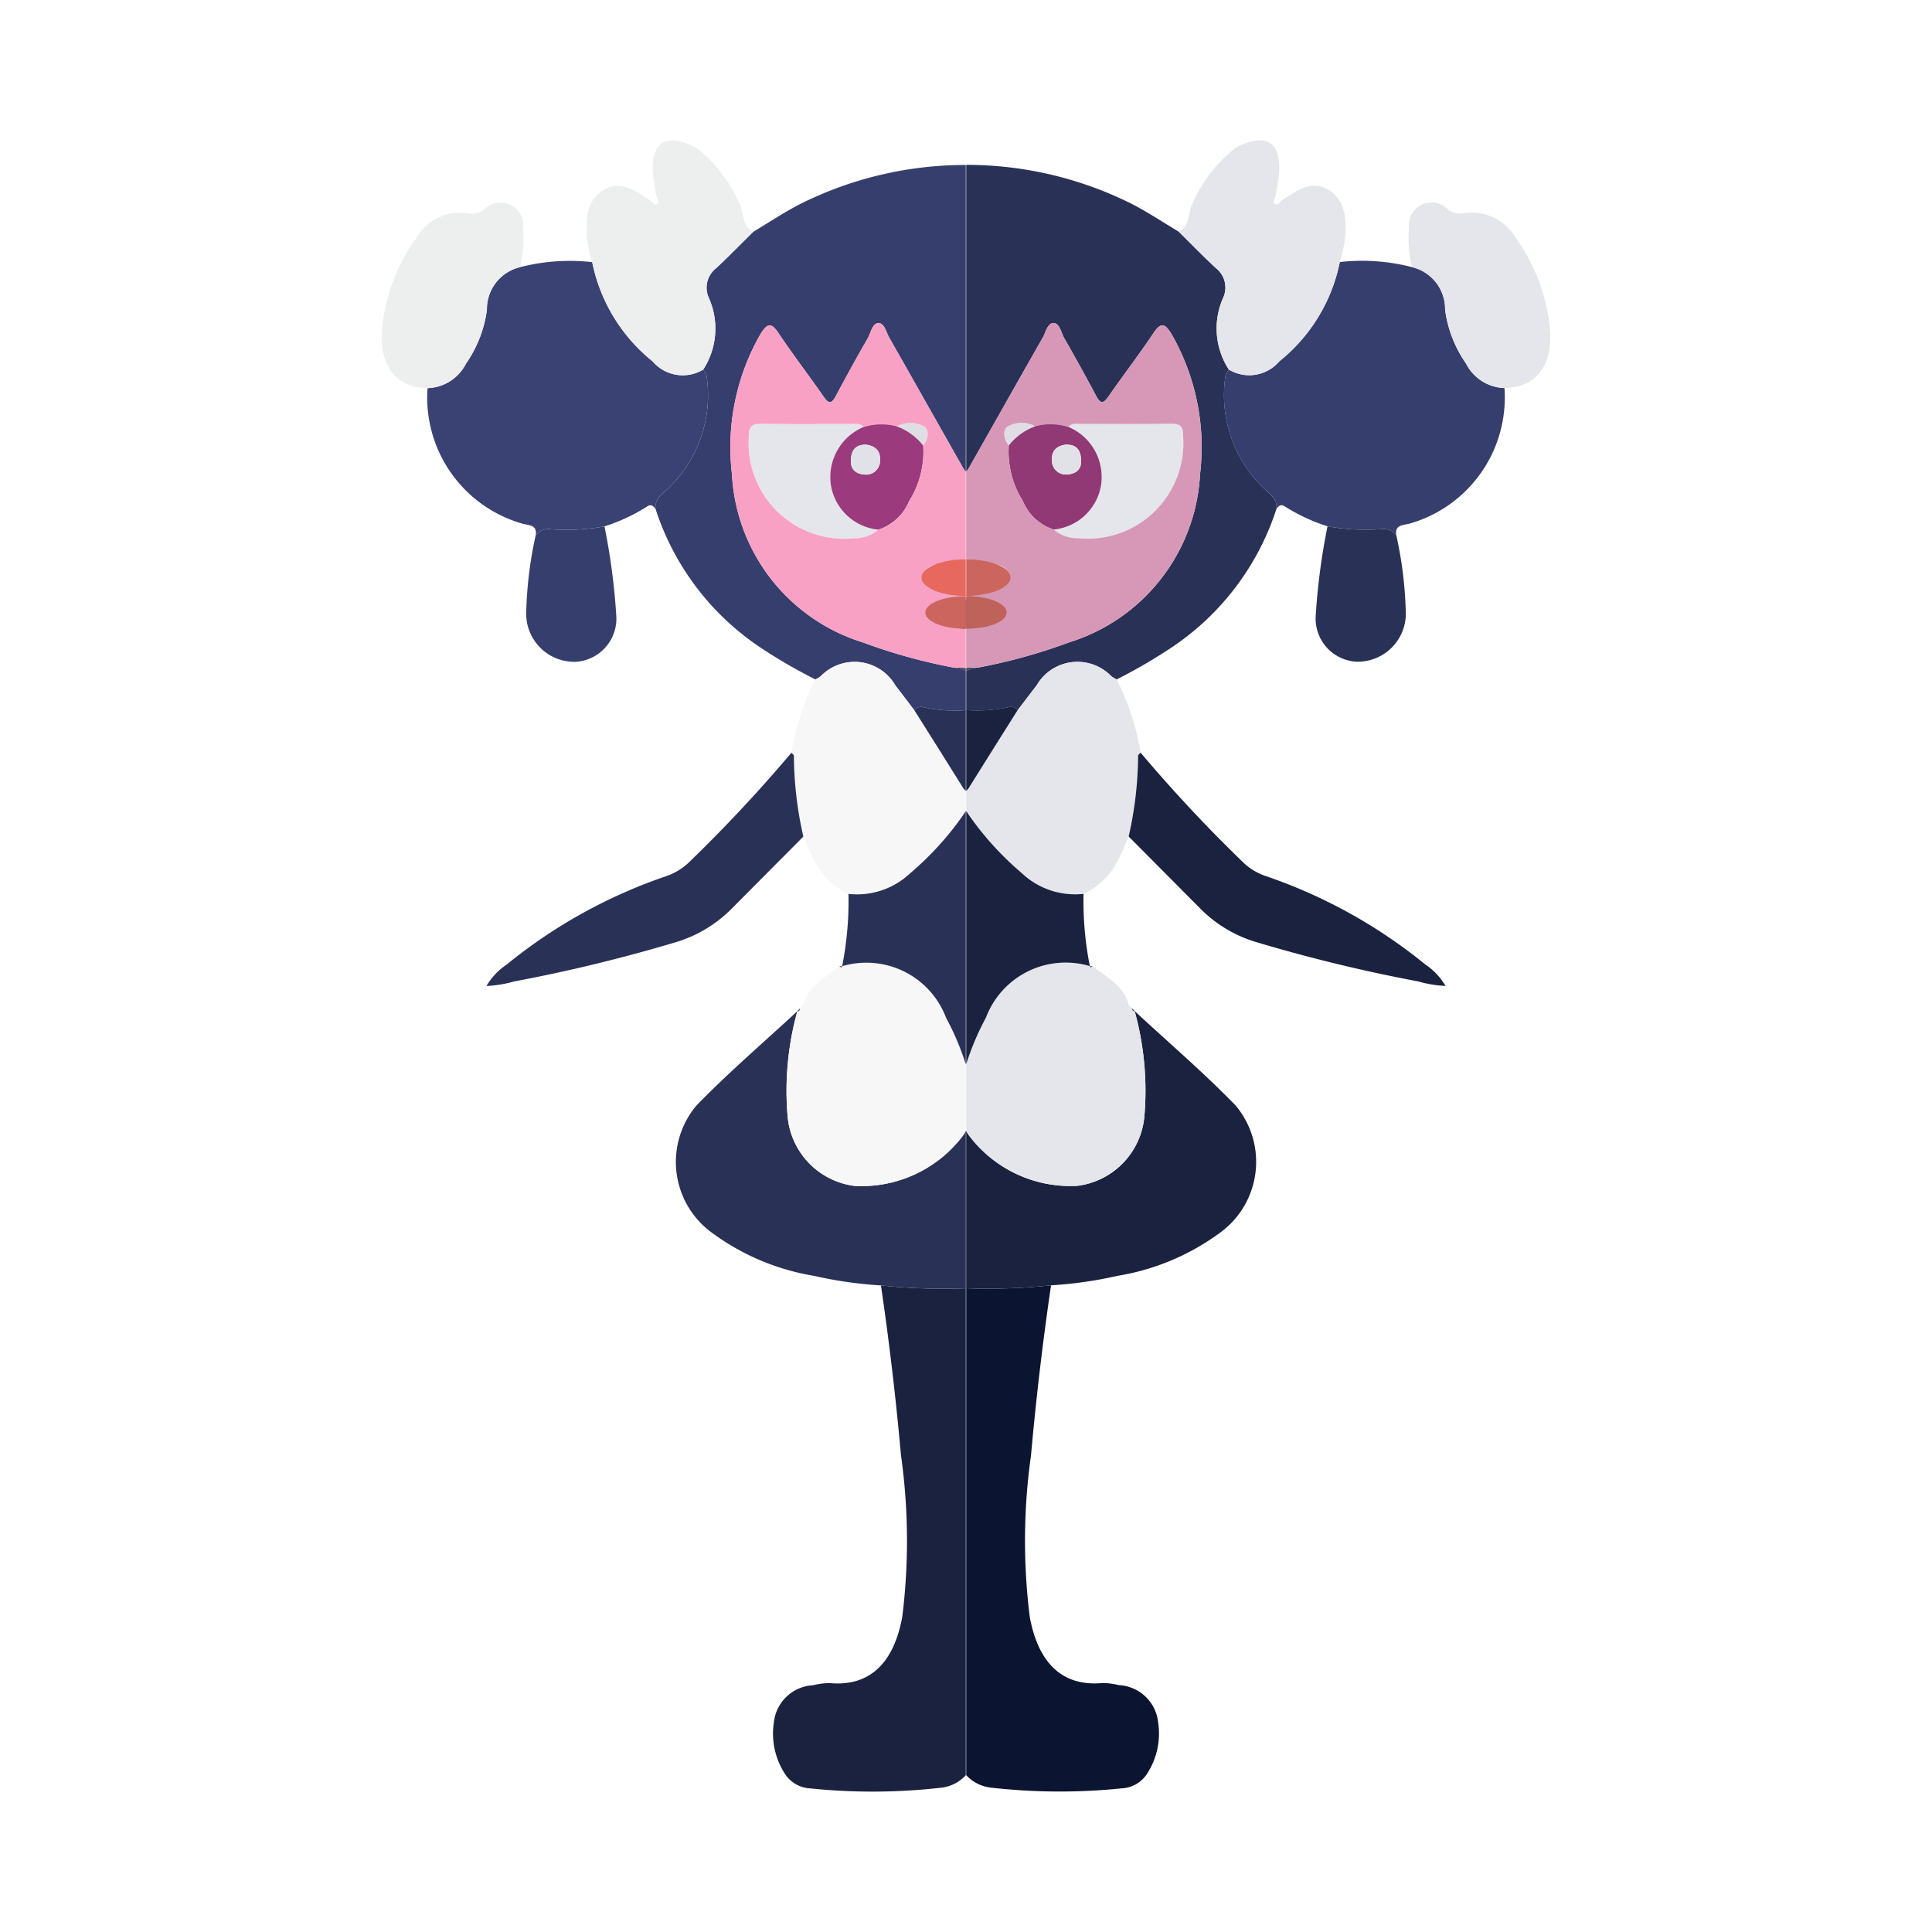 <svg xmlns="http://www.w3.org/2000/svg" width="100%" height="100%" viewBox="-2.72 -2.72 37.44 37.44"><path fill="#2a3156" d="M21.784 6.755a2.5 2.5 0 01-.756-2.191c.003-.042.042-.082.065-.123a1.46 1.46 0 01-.102-1.407.476.476 0 00-.145-.555c-.247-.229-.482-.471-.722-.708-.3-.179-.59-.373-.9-.534a7.156 7.156 0 00-3.22-.762V6.42a.385.385 0 00.061-.087c.474-.836.946-1.674 1.422-2.509.06-.105.092-.287.213-.283.115.004.144.187.204.293q.319.556.62 1.122c.083.157.14.147.236.009.288-.415.597-.815.877-1.236.147-.221.227-.164.341.017a4.404 4.404 0 01.558 2.718 3.61 3.61 0 01-2.54 3.265 10.8 10.8 0 01-1.76.488.625.625 0 00-.232.063v.761a2.915 2.915 0 00.816-.055.16.16 0 01.18.06c.122-.16.244-.322.368-.482a.913.913 0 011.45-.177.842.842 0 00.1.06 10.153 10.153 0 001.077-.627 5.122 5.122 0 002.023-2.684c.015-.184-.122-.278-.234-.38z"/><path fill="#363e6d" d="M25.69 4.325a2.373 2.373 0 01-.406-1.044.834.834 0 00-.644-.825 3.867 3.867 0 00-1.396-.098 3.3 3.3 0 01-1.171 1.923.766.766 0 01-.98.16c-.023.041-.062.08-.066.123a2.5 2.5 0 00.756 2.191c.113.102.25.196.234.38.047-.054.092-.092.168-.037a3.54 3.54 0 00.821.381 4.185 4.185 0 001.03.056.312.312 0 01.303.118c-.036-.212.147-.194.257-.226A2.542 2.542 0 0026.435 4.8a.865.865 0 01-.745-.475z"/><path fill="#0b1531" d="M19.02 31.936a.618.618 0 00.487-.28 1.431 1.431 0 00.216-1.001.806.806 0 00-.76-.719 1.374 1.374 0 00-.317-.041c-.818.077-1.254-.436-1.41-1.278a11.879 11.879 0 01.024-3.136 58.71 58.71 0 01.388-3.293 11.524 11.524 0 01-1.644.057v9.436a.77.77 0 00.486.242 11.78 11.78 0 002.53.013z"/><path fill="#1b2240" d="M17.648 22.188a7.953 7.953 0 001.29-.184 4.596 4.596 0 002.03-.869 1.698 1.698 0 00.256-2.433c-.621-.64-1.302-1.221-1.956-1.829a5.772 5.772 0 01.186 2.07 1.49 1.49 0 01-1.295 1.317 2.459 2.459 0 01-2.101-.976.473.473 0 01-.055-.096v3.057a11.524 11.524 0 001.645-.057z"/><path fill="#e5e6eb" d="M18.16 20.26a1.49 1.49 0 001.294-1.318 5.772 5.772 0 00-.186-2.069l.007.004c-.045.006-.056-.024-.06-.06l-.003-.002-.056-.055c-.094-.383-.434-.538-.7-.761l-.043.037-.016-.035a1.651 1.651 0 00-2.01 1 5.191 5.191 0 00-.383.903v1.284a.473.473 0 00.054.096 2.459 2.459 0 002.101.976z"/><path fill="#e5e6eb" d="M18.395 15.997l.002.004.003.001-.005-.005zM17.081 14.2a1.502 1.502 0 001.197.401 1.389 1.389 0 00.676-.669c.075-.143.133-.294.198-.442a7.2 7.2 0 00.183-1.566c0-.019.032-.039.05-.058a4.89 4.89 0 00-.467-1.42.842.842 0 01-.1-.06.913.913 0 00-1.45.177c-.124.16-.246.321-.369.482l-.948 1.51a.332.332 0 01-.047.05v.391l.047.071a5.92 5.92 0 001.03 1.133zM23.034.966c-.33-.209-.608.004-.88.173l-.024.016c-.048.03-.086.113-.14.083-.06-.033-.003-.101.006-.155a3.647 3.647 0 00.074-.485c.018-.555-.24-.726-.746-.503a.553.553 0 00-.149.088 2.82 2.82 0 00-.805 1.086c-.064.17-.044.396-.246.502.24.237.475.48.722.708a.476.476 0 01.145.555 1.46 1.46 0 00.102 1.407.766.766 0 00.98-.16 3.3 3.3 0 001.171-1.923 2.812 2.812 0 00.105-.48c.016-.34.019-.701-.315-.912z"/><path fill="#1b2240" d="M24.9 15.97a9.982 9.982 0 00-3.084-1.71 1.194 1.194 0 01-.422-.246 28.713 28.713 0 01-2.01-2.148c-.017.02-.05.039-.049.058a7.2 7.2 0 01-.183 1.566l1.397 1.406a2.55 2.55 0 001.086.644 30.724 30.724 0 003.125.758 2.263 2.263 0 00.533.088 1.28 1.28 0 00-.393-.416z"/><path fill="#e5e6eb" d="M25.641 1.414a.39.39 0 01-.314-.088.442.442 0 00-.743.379 2.414 2.414 0 00.056.75.834.834 0 01.644.826 2.373 2.373 0 00.406 1.044.865.865 0 00.745.475c.717-.016.933-.568.88-1.149a3.561 3.561 0 00-.657-1.752.984.984 0 00-1.017-.485z"/><path fill="#1b2240" d="M18.4 16.002a6.437 6.437 0 01-.122-1.4 1.502 1.502 0 01-1.197-.402 5.92 5.92 0 01-1.03-1.133c-.016-.023-.031-.048-.047-.07v4.907a5.19 5.19 0 01.382-.902 1.651 1.651 0 012.014-1z"/><path fill="#2a3156" d="M24.036 7.535a4.185 4.185 0 01-1.03-.056 12.602 12.602 0 00-.228 1.721.837.837 0 00.792.903.932.932 0 00.953-.927 7.682 7.682 0 00-.184-1.523.312.312 0 00-.303-.118z"/><path fill="#535364" d="M19.275 16.877c-.045.006-.056-.024-.06-.06z"/><path fill="#747481" d="M18.413 16.036l.043-.037-.061-.002z"/><path fill="#c5c6cc" d="M19.212 16.815l-.056-.055z"/><path fill="#41415a" d="M16.004 10.224v.055a.625.625 0 01.232-.063 2.04 2.04 0 00-.232.008z"/><path fill="#1b2240" d="M17 11.045a.16.16 0 00-.18-.06 2.915 2.915 0 01-.816.055v1.566a.332.332 0 00.047-.051q.472-.756.948-1.51z"/><path fill="#e5e6eb" d="M19.972 5.492c-.59.008-1.182.002-1.773.003-.075 0-.157-.017-.213.059a1.052 1.052 0 01.632 1.123 1.031 1.031 0 01-.92.865.718.718 0 00.48.168 1.852 1.852 0 002.03-1.986c.007-.18-.062-.234-.236-.232z"/><path fill="#903975" d="M17.986 5.554a1.003 1.003 0 00-1.157.357 1.797 1.797 0 00.272 1.077.976.976 0 00.597.554 1.031 1.031 0 00.92-.865 1.052 1.052 0 00-.632-1.123zm-.02.92a.269.269 0 01-.3-.285c-.01-.19.112-.275.277-.293.213 0 .279.12.288.3.01.19-.11.267-.265.279z"/><path fill="#a73063" d="M16.004 9.4v.063a.412.412 0 00.247-.052c-.08-.01-.169-.003-.247-.011z"/><path fill="#9d305f" d="M16.738 9.15c.027-.21-.224-.218-.38-.277h-.175l-.12.006c-.029-.003-.037.011-.06.013V9.4c.08.008.168.002.248.011.201-.02.456-.026.487-.261z"/><path fill="#e0dee5" d="M16.799 5.55c-.085.062-.075.246.03.361a1.208 1.208 0 01.51-.37.554.554 0 00-.54.008z"/><path fill="#e1e2e8" d="M17.943 5.896c-.165.018-.287.103-.277.293a.269.269 0 00.3.286c.154-.012.275-.088.265-.28-.009-.18-.075-.298-.288-.299z"/><path fill="#d798b7" d="M19.978 3.745c-.114-.18-.194-.238-.341-.017-.28.42-.589.821-.877 1.236-.097.138-.153.148-.236-.009q-.3-.566-.62-1.122c-.06-.106-.089-.289-.205-.293-.12-.004-.152.178-.212.283-.476.835-.948 1.673-1.422 2.51a.385.385 0 01-.062.086v1.699l.036.002a.61.61 0 01.148.013 1.495 1.495 0 01.433.094.34.34 0 01.172.105.197.197 0 01.071.14.19.19 0 01-.057.118c-.004.006-.005.014-.01.02l-.011.008a.336.336 0 01-.137.083 1.155 1.155 0 01-.287.093l-.003.08c.155.058.407.066.38.276-.03.235-.286.241-.487.261a.412.412 0 01-.248.052v.761a2.04 2.04 0 01.232-.008 10.8 10.8 0 001.761-.488 3.61 3.61 0 002.54-3.265 4.404 4.404 0 00-.558-2.718zm-1.8 3.965a.719.719 0 01-.48-.168.976.976 0 01-.597-.554 1.797 1.797 0 01-.272-1.077c-.105-.115-.115-.299-.03-.362a.554.554 0 01.54-.009 1.216 1.216 0 01.647.014c.056-.076.138-.058.213-.059.591 0 1.182.005 1.773-.003.174-.003.242.052.235.232a1.852 1.852 0 01-2.029 1.986zm-1.381.9l-.012.008z"/><path fill="#d798b7" d="M16.039 8.12l-.035-.002v.002h.035zm.323.652l-.001.022a1.155 1.155 0 00.288-.093 2.576 2.576 0 01-.287.07zm-.029-.598a1.562 1.562 0 01.287.053 1.495 1.495 0 00-.433-.094.32.32 0 01.117.042.197.197 0 01.029-.001zm.473.416a.19.19 0 00.057-.117.197.197 0 00-.07-.14.216.216 0 01.05.125.209.209 0 01-.037.132zm-.802.302c.022-.002.03-.016.059-.013l.12-.005h.175l.003-.08a1.902 1.902 0 01-.357.034z"/><path fill="#d798b7" d="M16.182 8.765c-.066-.002-.134-.009-.178.056v.007a1.902 1.902 0 00.357-.034v-.022z"/><path fill="#be625a" d="M16.018 8.834l-.014.002v.627h.014c.425 0 .77-.14.77-.314s-.345-.315-.77-.315z"/><path fill="#cb655e" d="M16.004 8.118v.71c.474 0 .86-.16.86-.355s-.386-.355-.86-.355z"/><path fill="#363e6d" d="M10.216 6.757a2.5 2.5 0 00.757-2.192c-.004-.042-.043-.081-.066-.122a1.46 1.46 0 00.102-1.407.476.476 0 01.145-.555c.247-.23.482-.472.722-.708.3-.18.59-.373.9-.534a7.157 7.157 0 013.22-.762v5.944a.385.385 0 01-.061-.087c-.474-.836-.946-1.674-1.422-2.51-.06-.104-.092-.286-.213-.282-.115.004-.144.187-.204.293q-.319.556-.62 1.122c-.083.157-.14.147-.236.009-.288-.415-.597-.816-.877-1.236-.147-.222-.227-.164-.341.017a4.404 4.404 0 00-.558 2.717 3.61 3.61 0 002.54 3.266 10.8 10.8 0 001.76.488.625.625 0 01.232.062v.762a2.915 2.915 0 01-.816-.055.16.16 0 00-.18.06c-.122-.161-.244-.323-.368-.483a.913.913 0 00-1.45-.177.842.842 0 01-.1.06 10.153 10.153 0 01-1.077-.626 5.122 5.122 0 01-2.023-2.684c-.015-.184.122-.278.234-.38z"/><path fill="#3a4274" d="M6.31 4.327a2.373 2.373 0 00.406-1.044.834.834 0 01.644-.826 3.867 3.867 0 011.396-.097 3.3 3.3 0 001.171 1.922.766.766 0 00.98.16c.023.042.062.081.066.123a2.5 2.5 0 01-.757 2.192c-.112.102-.249.196-.234.38-.046-.054-.091-.093-.167-.038a3.54 3.54 0 01-.821.382 4.185 4.185 0 01-1.03.056.312.312 0 00-.303.117c.036-.211-.147-.193-.257-.226a2.542 2.542 0 01-1.839-2.626.865.865 0 00.745-.475z"/><path fill="#1b2240" d="M12.98 31.937a.618.618 0 01-.487-.279 1.431 1.431 0 01-.216-1.002.806.806 0 01.76-.718 1.374 1.374 0 01.317-.042c.818.077 1.254-.435 1.41-1.278a11.879 11.879 0 00-.024-3.136 58.71 58.71 0 00-.388-3.292 11.522 11.522 0 001.644.056v9.437a.77.77 0 01-.486.242 11.78 11.78 0 01-2.53.012z"/><path fill="#2a3156" d="M14.352 22.19a7.953 7.953 0 01-1.29-.184 4.596 4.596 0 01-2.03-.87 1.698 1.698 0 01-.256-2.432c.621-.64 1.302-1.222 1.956-1.829a5.772 5.772 0 00-.186 2.069 1.49 1.49 0 001.295 1.317 2.459 2.459 0 002.101-.975.473.473 0 00.055-.096v3.056a11.522 11.522 0 01-1.645-.056z"/><path fill="#f7f7f7" d="M13.84 20.262a1.49 1.49 0 01-1.294-1.318 5.772 5.772 0 01.186-2.069l-.007.003c.045.006.056-.023.06-.059l.003-.003.056-.055c.094-.382.434-.537.7-.76l.043.037.016-.035a1.651 1.651 0 012.01 1 5.191 5.191 0 01.383.902v1.285a.473.473 0 01-.054.096 2.459 2.459 0 01-2.101.976z"/><path fill="#e5e6eb" d="M13.605 15.998l-.002.005H13.6l.005-.005z"/><path fill="#f7f7f7" d="M14.919 14.202a1.502 1.502 0 01-1.197.4 1.389 1.389 0 01-.676-.668c-.075-.143-.133-.294-.198-.442a7.2 7.2 0 01-.183-1.567c0-.018-.032-.038-.05-.057a4.89 4.89 0 01.467-1.421.842.842 0 00.1-.06.913.913 0 011.45.177c.124.16.246.322.369.483l.948 1.51a.332.332 0 00.047.05v.39c-.016.024-.031.05-.047.072a5.92 5.92 0 01-1.03 1.133z"/><path fill="#edeeee" d="M8.966.968c.33-.21.608.003.88.172l.024.017c.048.03.086.113.14.083.06-.033.003-.101-.006-.155A3.647 3.647 0 019.93.6c-.018-.555.24-.726.746-.504a.553.553 0 01.149.089 2.82 2.82 0 01.805 1.086c.064.17.044.395.246.502-.24.236-.475.479-.722.708a.476.476 0 00-.145.555 1.46 1.46 0 01-.102 1.407.766.766 0 01-.98-.16 3.3 3.3 0 01-1.17-1.923 2.812 2.812 0 01-.105-.48c-.016-.341-.019-.701.315-.912z"/><path fill="#2a3156" d="M7.1 15.971a9.982 9.982 0 013.084-1.71 1.194 1.194 0 00.422-.246 28.713 28.713 0 002.01-2.147c.017.019.05.039.049.057a7.2 7.2 0 00.183 1.567l-1.397 1.405a2.55 2.55 0 01-1.086.645 30.724 30.724 0 01-3.125.758 2.263 2.263 0 01-.533.087 1.28 1.28 0 01.393-.416z"/><path fill="#edeeee" d="M6.359 1.416a.39.39 0 00.314-.088.442.442 0 01.743.379 2.414 2.414 0 01-.056.75.834.834 0 00-.644.826 2.373 2.373 0 01-.406 1.044.865.865 0 01-.745.475c-.717-.016-.933-.568-.88-1.15a3.561 3.561 0 01.657-1.751.984.984 0 011.017-.485z"/><path fill="#2a3156" d="M13.6 16.003a6.437 6.437 0 00.122-1.4 1.502 1.502 0 001.197-.401 5.92 5.92 0 001.03-1.133l.047-.071v4.908a5.19 5.19 0 00-.382-.902 1.651 1.651 0 00-2.014-1z"/><path fill="#363e6d" d="M7.964 7.537a4.185 4.185 0 001.03-.056 12.602 12.602 0 01.228 1.72.837.837 0 01-.792.904.932.932 0 01-.953-.927 7.682 7.682 0 01.184-1.524.312.312 0 01.303-.117z"/><path fill="#535364" d="M12.725 16.878c.045.006.056-.023.06-.059z"/><path fill="#747481" d="M13.587 16.038L13.544 16l.061-.002z"/><path fill="#c5c6cc" d="M12.788 16.816l.056-.055z"/><path fill="#41415a" d="M15.996 10.226v.054a.625.625 0 00-.232-.062 2.04 2.04 0 01.232.008z"/><path fill="#2a3156" d="M15 11.047a.16.16 0 01.18-.06 2.915 2.915 0 00.816.055v1.565a.332.332 0 01-.047-.05q-.472-.757-.948-1.51z"/><path fill="#e5e6eb" d="M12.028 5.494c.59.007 1.182.002 1.773.003.075 0 .157-.017.213.058a1.052 1.052 0 00-.632 1.124 1.031 1.031 0 00.92.865.718.718 0 01-.48.168 1.852 1.852 0 01-2.03-1.986c-.007-.18.062-.235.236-.232z"/><path fill="#9b3a7d" d="M13.382 6.679a1.031 1.031 0 00.92.865.976.976 0 00.597-.555 1.797 1.797 0 00.272-1.076 1.003 1.003 0 00-1.157-.358 1.052 1.052 0 00-.632 1.124zm.387-.482c.009-.18.075-.299.288-.3.165.019.287.103.277.293a.269.269 0 01-.3.286c-.154-.01-.275-.088-.265-.279z"/><path fill="#a73063" d="M15.996 9.401v.064a.412.412 0 01-.247-.052c.08-.01.169-.003.247-.012z"/><path fill="#9d305f" d="M15.262 9.152c-.027-.21.224-.218.38-.277h.175l.12.005c.029-.003.037.012.06.014V9.4c-.08.009-.168.003-.248.012-.201-.02-.456-.027-.487-.261z"/><path fill="#e0dee5" d="M15.201 5.55c.085.064.075.248-.03.363a1.208 1.208 0 00-.51-.371.554.554 0 01.54.009z"/><path fill="#e1e2e8" d="M14.057 5.898c.165.018.287.103.277.292a.269.269 0 01-.3.286c-.154-.01-.275-.088-.265-.279.009-.18.075-.299.288-.3z"/><path fill="#f8a1c4" d="M11.464 6.464a3.61 3.61 0 002.54 3.266 10.8 10.8 0 001.76.488 2.04 2.04 0 01.232.008v-.761a.412.412 0 01-.247-.052c-.202-.02-.456-.027-.487-.261-.028-.21.224-.218.38-.277l-.003-.08a1.155 1.155 0 01-.288-.092.336.336 0 01-.136-.084l-.012-.008c-.004-.006-.005-.014-.01-.02a.19.19 0 01-.056-.117.197.197 0 01.07-.14.34.34 0 01.173-.106 1.495 1.495 0 01.433-.094.61.61 0 01.148-.012c.012 0 .023-.003.035-.003V6.421a.385.385 0 01-.061-.087c-.474-.836-.946-1.674-1.422-2.51-.06-.104-.092-.286-.213-.282-.116.004-.144.187-.204.293q-.319.556-.62 1.122c-.083.157-.14.147-.236.009-.288-.415-.597-.816-.877-1.236-.147-.222-.227-.164-.342.017a4.404 4.404 0 00-.557 2.717zm.328-.739c-.007-.18.062-.234.236-.231.59.007 1.182.002 1.773.003.075 0 .157-.017.213.058a1.216 1.216 0 01.647-.013.554.554 0 01.54.009c.085.063.075.247-.03.362a1.797 1.797 0 01-.272 1.076.976.976 0 01-.596.555.719.719 0 01-.481.168 1.852 1.852 0 01-2.03-1.986zm3.411 2.885l.012.01z"/><path fill="#f8a1c4" d="M15.961 8.122c.012 0 .023-.003.035-.003v.003h-.035zm-.323.651l.001.022a1.155 1.155 0 01-.288-.092 2.576 2.576 0 00.287.07zm.029-.597a1.562 1.562 0 00-.287.052 1.495 1.495 0 01.433-.094.32.32 0 00-.117.043.197.197 0 00-.029-.001zm-.473.415a.19.19 0 01-.057-.117.197.197 0 01.07-.14.216.216 0 00-.05.126.209.209 0 00.037.131zm.802.303c-.022-.002-.03-.017-.059-.014l-.12-.005h-.175l-.003-.08a1.902 1.902 0 00.358.035z"/><path fill="#f8a1c4" d="M15.818 8.766c.066-.001.134-.008.178.057v.006a1.902 1.902 0 01-.357-.034v-.022z"/><path fill="#cb655e" d="M15.982 8.836l.014.001v.627l-.014.001c-.425 0-.77-.14-.77-.314s.345-.315.77-.315z"/><path fill="#e7685f" d="M15.996 8.12v.71c-.474 0-.86-.16-.86-.356s.386-.355.86-.355z"/></svg>